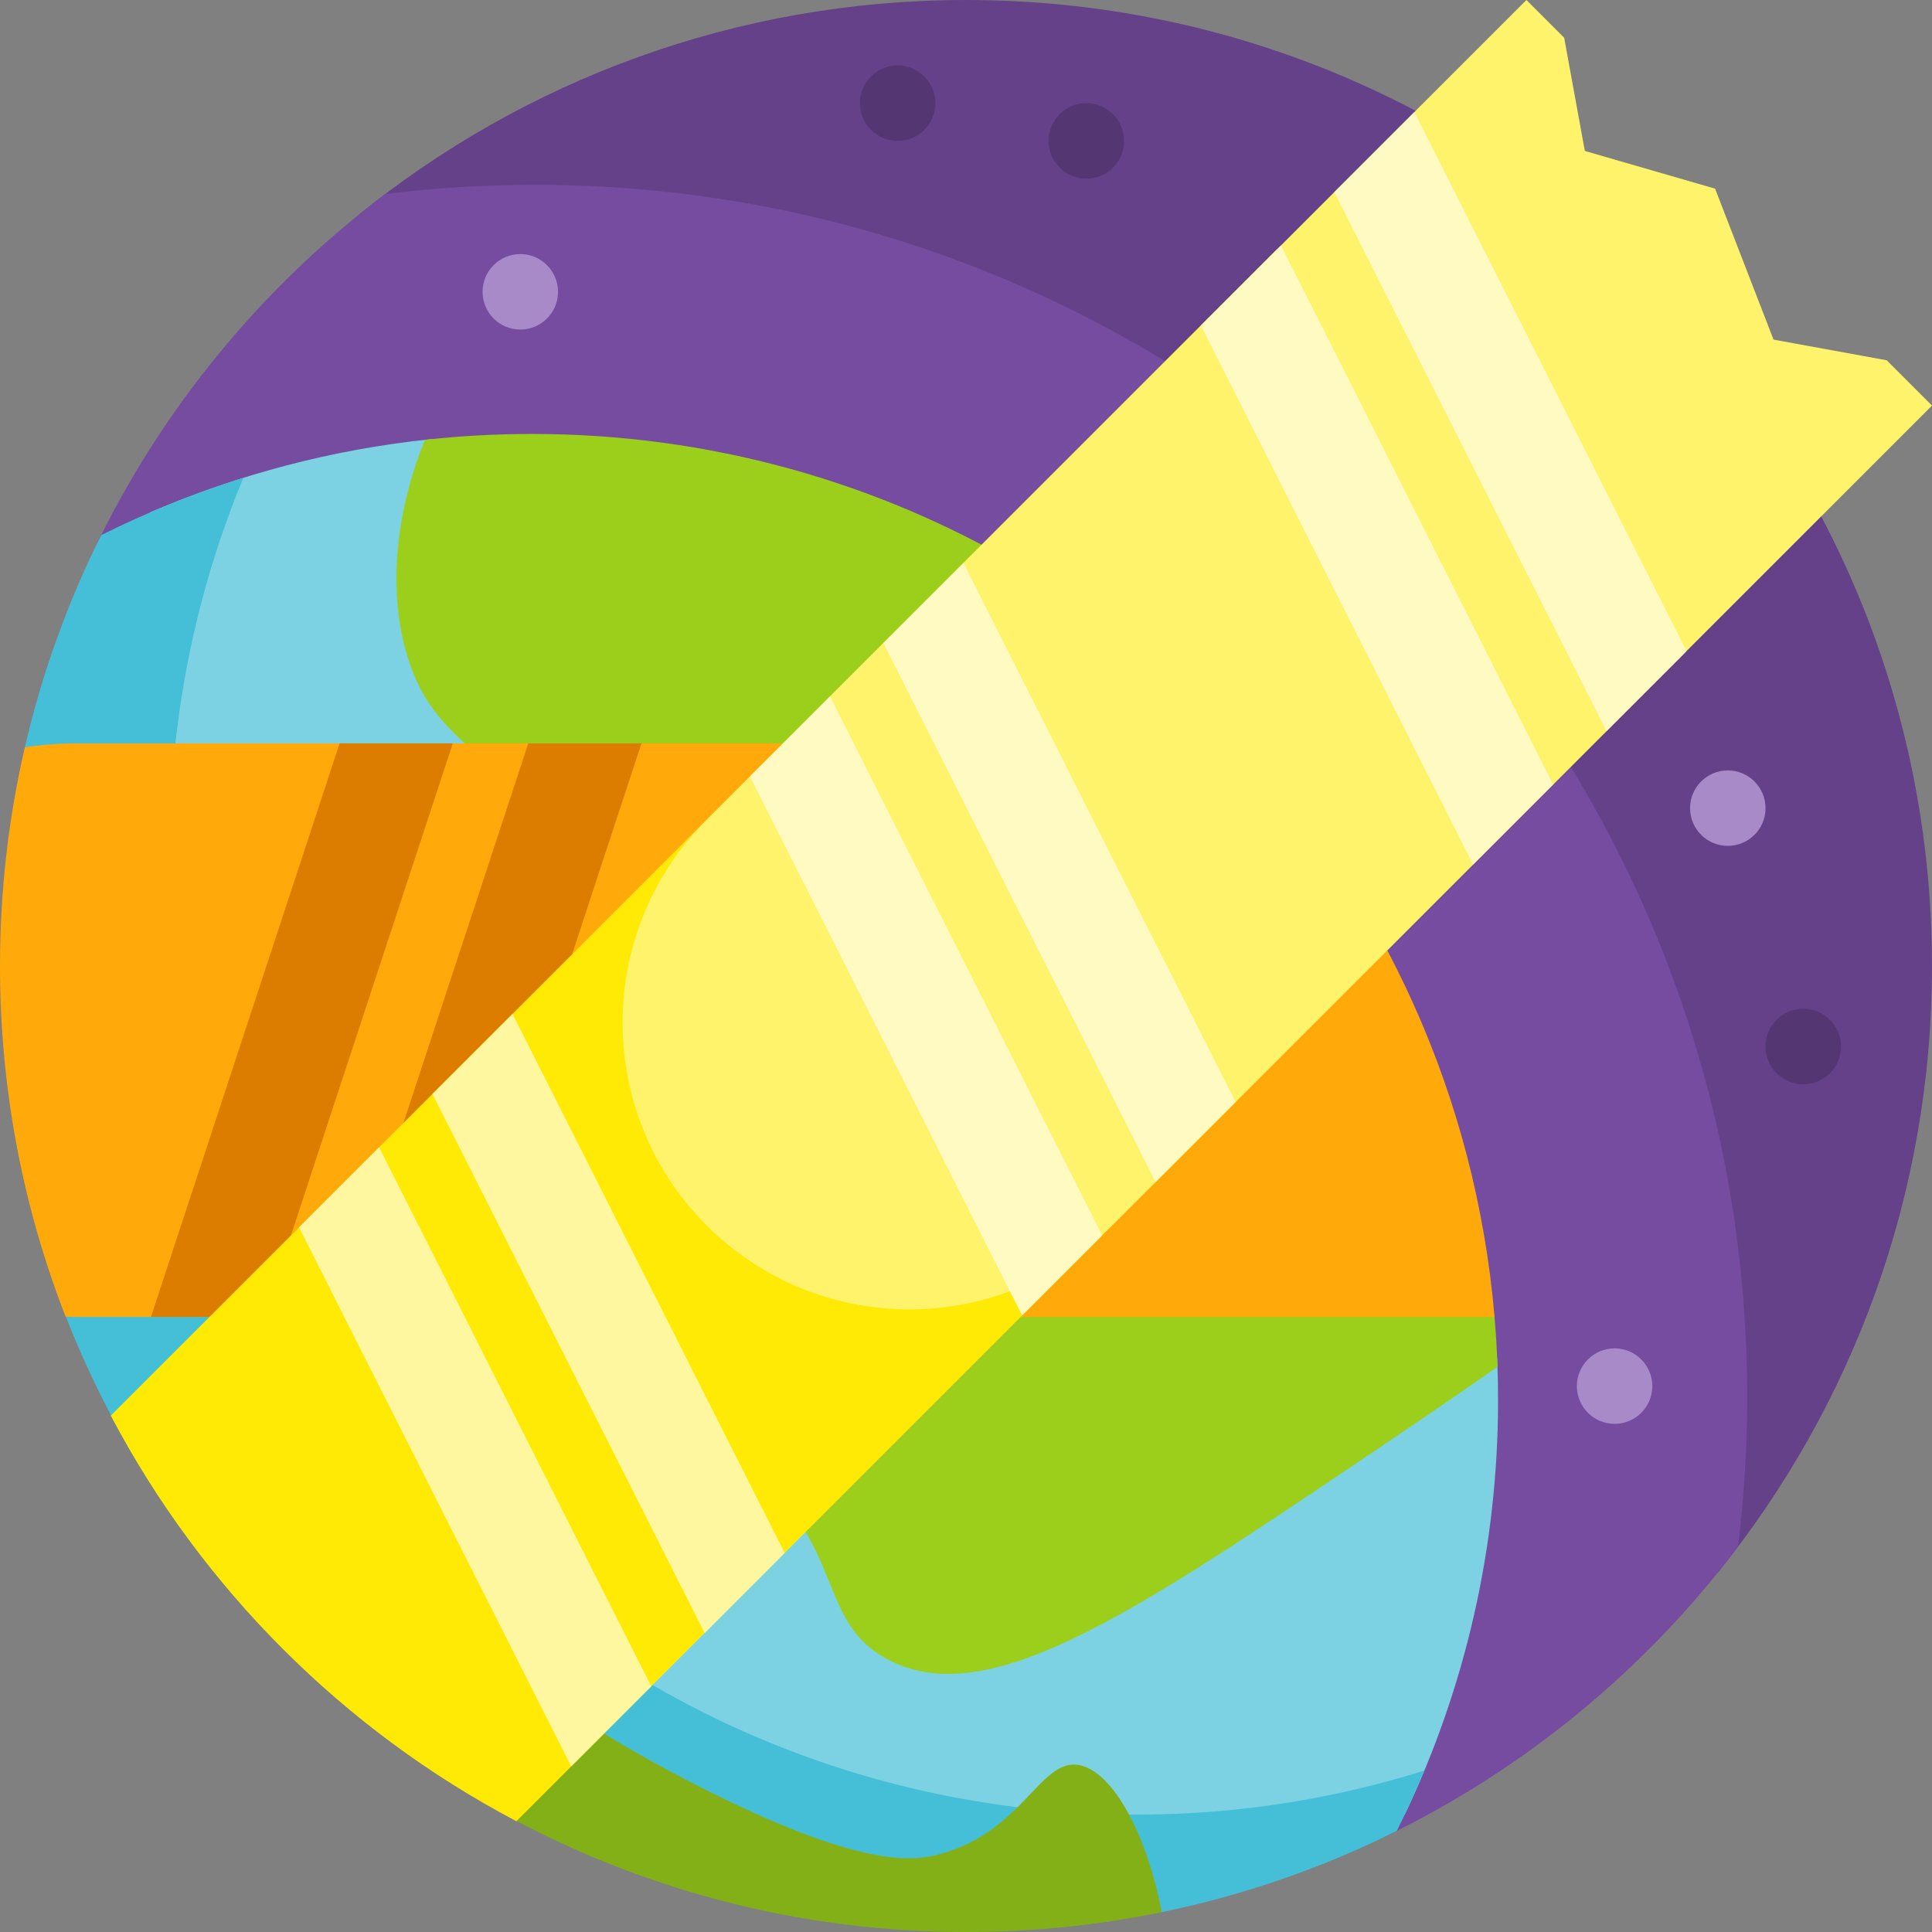 <svg id="Capa_1" enable-background="new 0 0 512 512" height="512" viewBox="0 0 512 512" width="512" xmlns="http://www.w3.org/2000/svg"><rect x="0" y="0" width="512" height="512" fill="#808080" stroke="none"/><g><path d="m95.095 56.877c43.965-35.571 99.947-56.877 160.905-56.877 141.385 0 256 114.615 256 256 0 60.958-21.306 116.94-56.878 160.905-46.393-175.469-184.558-313.633-360.027-360.028z" fill="#644189"/><path d="m463.027 370.196c0 13.441-.826 26.689-2.429 39.697-24.515 32.541-56.614 59.045-93.669 76.889.456-7 .687-14.061.687-21.176 0-177.406-143.816-321.223-321.223-321.223-7.115 0-14.176.231-21.176.687 17.844-37.055 44.349-69.153 76.889-93.668 13.008-1.604 26.256-2.429 39.697-2.429 177.408 0 321.224 143.817 321.224 321.223z" fill="#754ca0"/><path d="m297.884 37.335c0 5.523-4.477 10-10 10s-10-4.477-10-10 4.477-10 10-10 10 4.477 10 10zm180 230c-5.523 0-10 4.477-10 10s4.477 10 10 10 10-4.477 10-10-4.477-10-10-10zm-240-250c-5.523 0-10 4.477-10 10s4.477 10 10 10 10-4.477 10-10-4.477-10-10-10z" fill="#533672"/><path d="m147.884 77.335c0 5.523-4.477 10-10 10s-10-4.477-10-10 4.477-10 10-10 10 4.477 10 10zm280 280c-5.523 0-10 4.477-10 10s4.477 10 10 10 10-4.477 10-10-4.477-10-10-10zm30-153.168c-5.523 0-10 4.477-10 10s4.477 10 10 10 10-4.477 10-10-4.477-10-10-10z" fill="#a88ac8"/><path d="m383.798 348.376c6.94-.214 12.716 5.279 12.994 12.217.138 3.452.208 6.921.208 10.407 0 39.299-8.855 76.529-24.679 109.805-.698 1.468-193.821 76.695-342.958-146.136-22.818-34.094 6.174-197.056 10.637-198.974 23.11-9.932 47.975-16.56 74.002-19.288 3.724-.39 7.051 2.314 7.484 6.033 14.826 127.278 123.01 226.06 254.267 226.06 2.692 0 5.374-.042 8.045-.124z" fill="#7cd2e3"/><path d="m377.481 469.218c-2.253 5.419-4.687 10.745-7.294 15.968-19.484 9.726-40.381 17.04-62.302 21.553-2.939.605-9.228-6.814-12.217-6.406-85.335 11.667-211.86-43.265-255.668-121.666-.99-1.771-9.611-1.753-10.559-3.549-4.466-8.46-8.473-17.2-11.985-26.184-1.044-2.671 7.834-5.234 6.878-7.948-9.363-26.573-12.697-119.46-9.351-135.97.465-2.297-8.917-4.712-8.39-6.986 4.562-19.707 11.4-38.543 20.222-56.215 12.046-6.013 24.633-11.104 37.668-15.182-8.766 21.136-14.823 43.809-17.69 67.643-16.863 140.152 83.454 267.9 223.608 284.751 37.205 4.473 73.505.726 107.08-9.809z" fill="#44bfd7"/><path d="m358.085 388.685c-60.305 40.601-97.28 64.859-122.994 50.997-18.138-9.777-11.127-27.985-34.498-49.497-33.456-30.795-68.478-12.5-82.496-34.498-20.029-31.433 43.827-80.786 23.999-133.493-9.353-24.862-27.206-23.57-34.498-49.498-4.919-17.488-2.394-37.981 5.019-56.14 9.32-1.028 18.79-1.556 28.383-1.556 47.162 0 91.346 12.753 129.29 35 63.946 37.491 85.144 101.943 98.043 177.749 1.19 6.994 27.124 14.084 27.735 21.259.371 4.365.633 8.762.783 13.187-11.419 8.049-24.327 16.769-38.766 26.49z" fill="#9bcf1b"/><path d="m307.884 506.739c-16.754 3.449-34.106 5.261-51.881 5.261-42.98.001-83.521-10.647-119.123-29.442-18.403-9.715-3.086-39.108 23.179-23.135 6.888 4.189 15.107 8.868 25.157 13.98 42.763 21.752 56.667 19.81 63.324 18.1 22.657-5.818 27.074-25.81 37.549-23.729 8.718 1.73 17.757 17.974 21.795 38.965z" fill="#84b017"/><path d="m396.068 349h-375.672c-1.004 0-2.003-.017-2.998-.049-11.233-28.813-17.398-60.162-17.398-92.951 0-19.938 2.28-39.344 6.592-57.971 4.49-.677 9.102-1.029 13.803-1.029h308.382c37.67 40.632 62.313 93.512 67.291 152z" fill="#ffa90b"/><path d="m120 197-50 152h-30l50-152zm20 0-50 152h30l50-152z" fill="#dd7d00"/><path d="m446 173.48-309.156 309.157c-45.779-24.119-83.362-61.701-107.48-107.48l309.156-309.157 10 10 5.48 30 34.519 9.999 15.481 40.001 29.998 5.479z" fill="#ffea06"/><path d="m512 107.48-217.26 217.26c-29.68 29.68-77.8 29.68-107.48 0-29.68-29.68-29.68-77.8 0-107.48l217.26-217.26 10 10 5.48 30 34.519 9.999 15.481 40.001 29.998 5.478z" fill="#fff36c"/><path d="m219.965 184.555 72.125 142.836-21.213 21.213-72.125-142.835zm14.142-14.142 72.125 142.835 21.213-21.213-72.125-142.835zm140.714-140.715-21.213 21.213 72.125 142.835 21.213-21.213zm-56.568 56.569 72.125 142.835 21.213-21.213-72.125-142.835z" fill="#fffac1"/><path d="m114.606 289.914 72.125 142.836 21.213-21.213-72.125-142.835zm-35.355 35.355 72.125 142.835 21.213-21.213-72.125-142.836z" fill="#fff79f"/></g></svg>